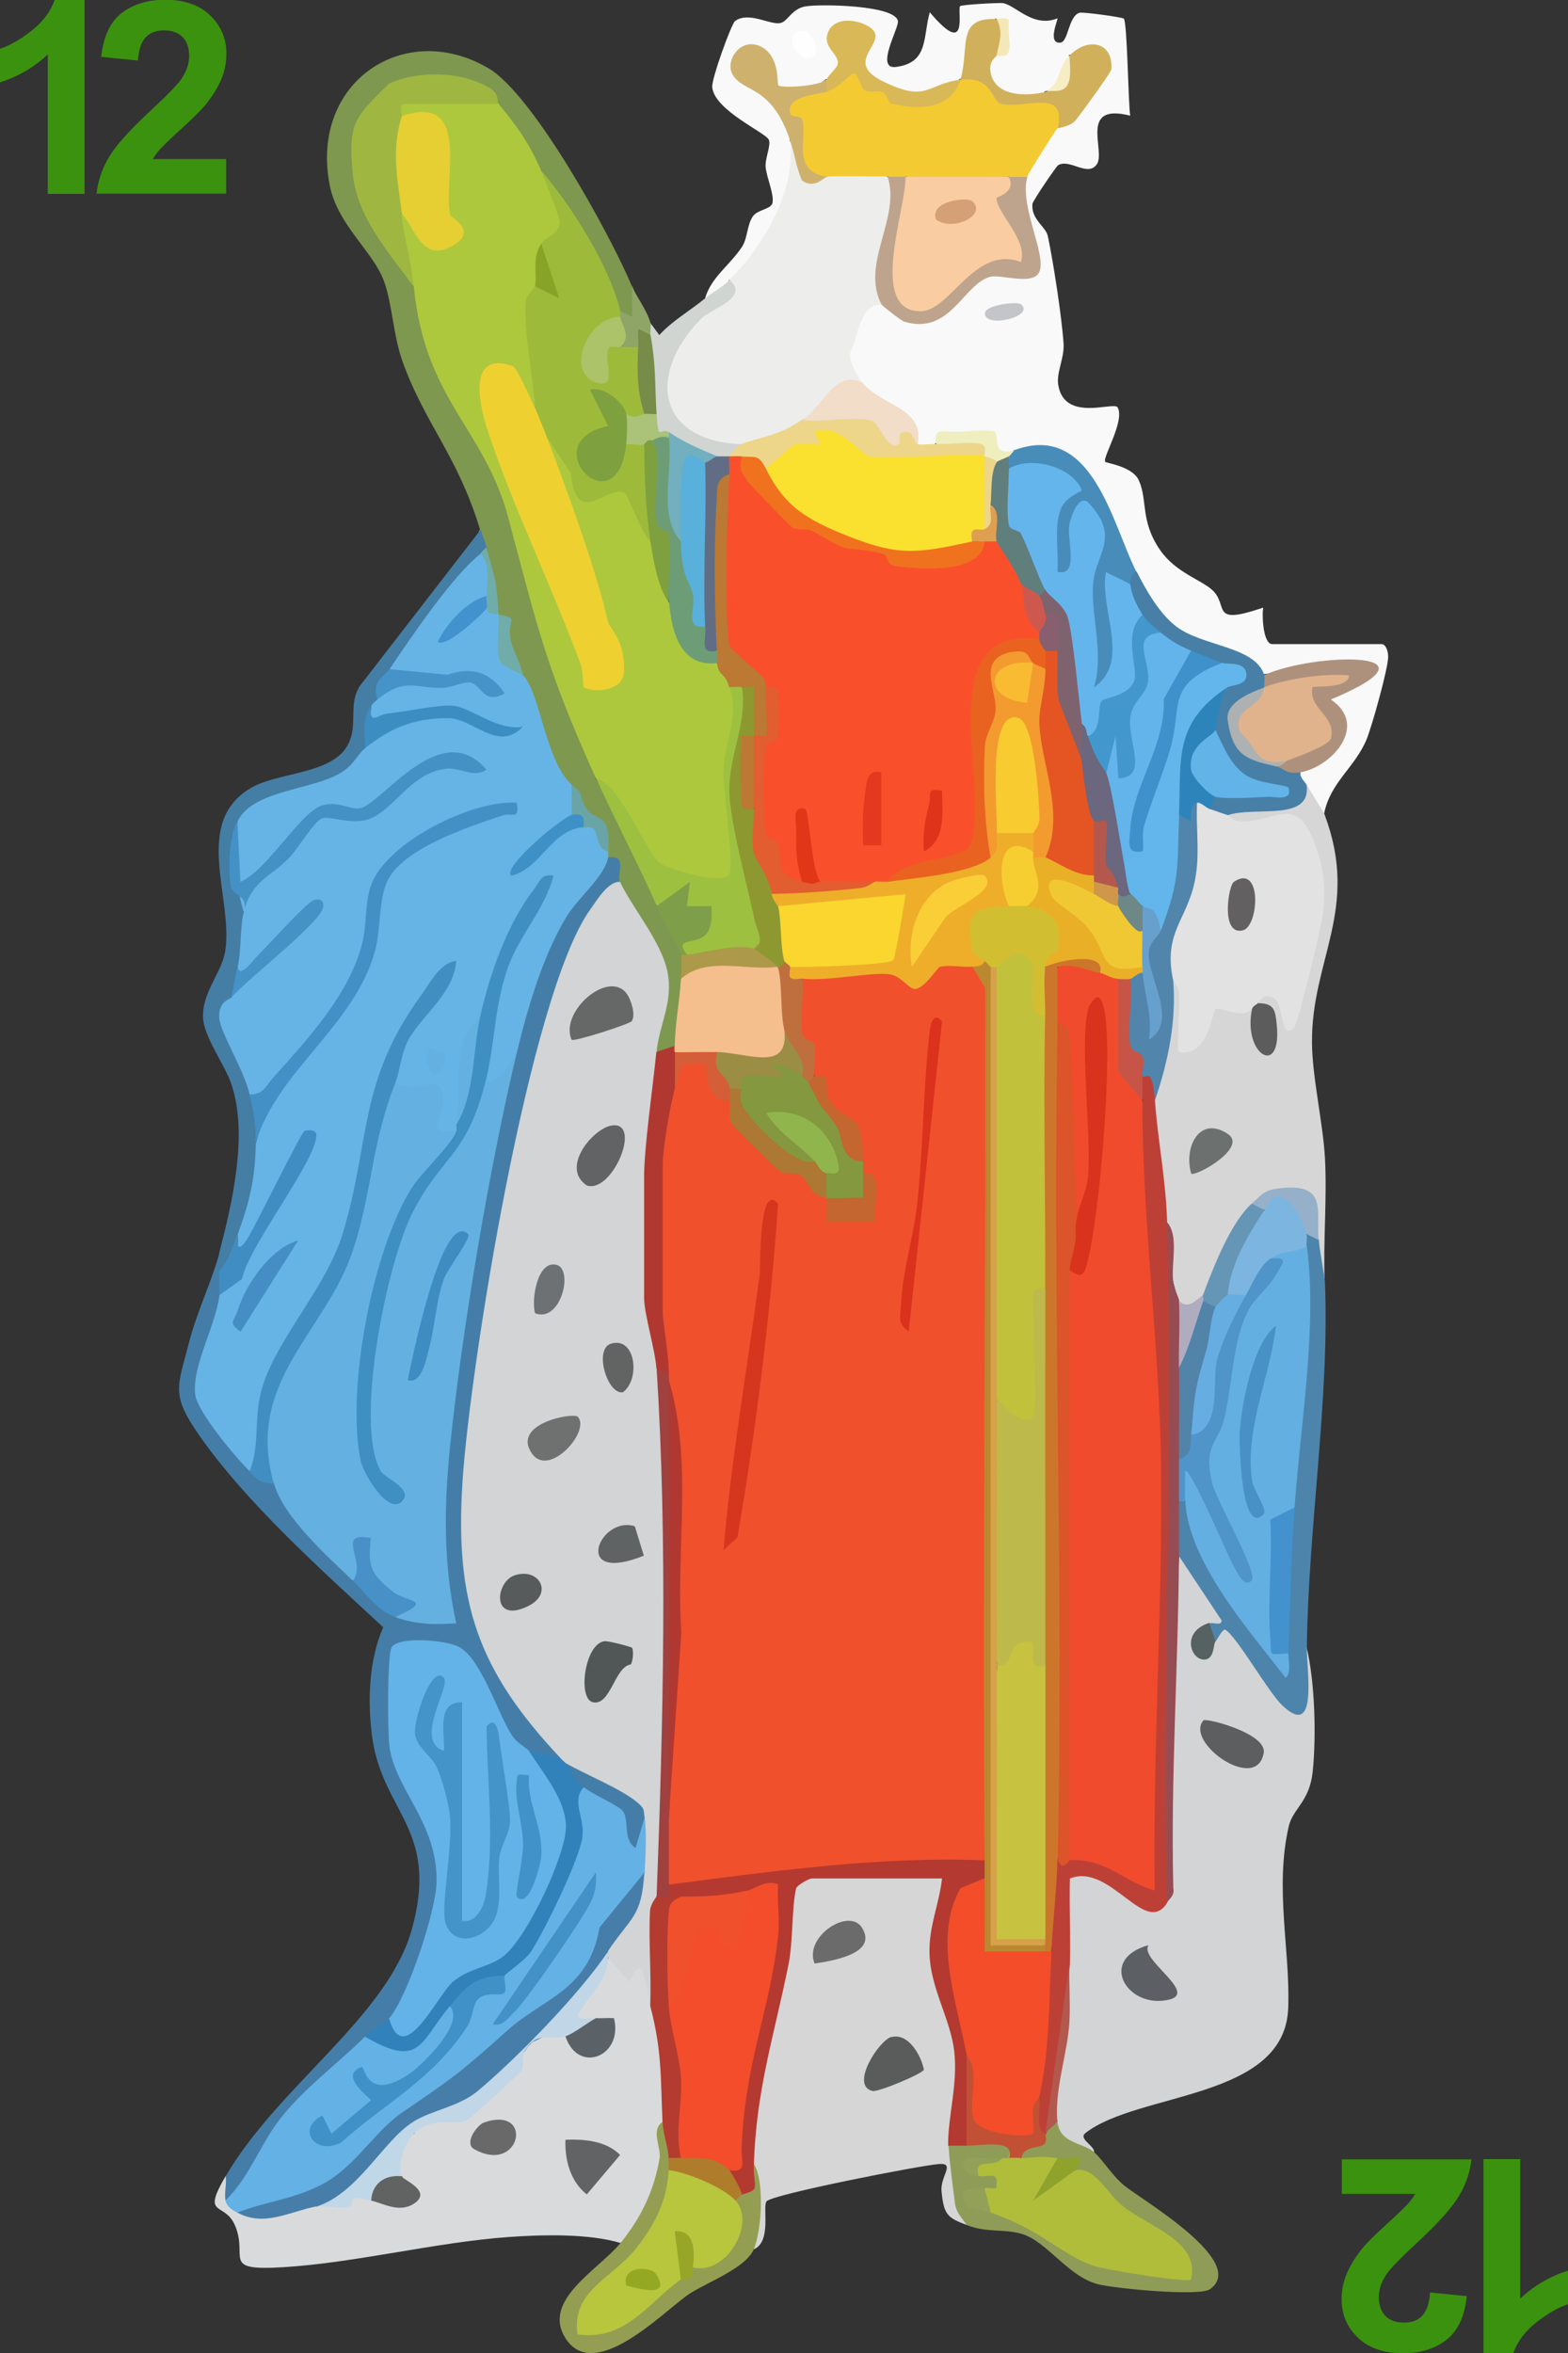 <?xml version="1.0" encoding="UTF-8"?>
<svg id="Layer_2" data-name="Layer 2" xmlns="http://www.w3.org/2000/svg" viewBox="0 0 64 96">
  <rect x="0" y="0" width="64" height="96" fill="#333333" stroke="none"/>
  <g id="Cards">
    <g id="Clubs">
      <g id="TwelveOfClubs">
        <g>
          <path d="M3.46,7.91h-1.51V2.22c-.55.52-1.2.9-1.95,1.14v-1.37c.39-.13.82-.37,1.28-.73.46-.36.78-.78.95-1.26h1.22v7.91Z" fill="#3b920f"/>
          <path d="M9.23,6.5v1.4H3.94c.06-.53.23-1.03.52-1.51s.85-1.1,1.7-1.89c.68-.63,1.1-1.06,1.25-1.29.21-.31.31-.62.31-.92,0-.34-.09-.6-.27-.78-.18-.18-.43-.27-.75-.27s-.57.09-.75.28-.29.5-.32.95l-1.5-.15c.09-.83.37-1.43.84-1.79.47-.36,1.06-.54,1.77-.54.78,0,1.39.21,1.83.63.44.42.67.94.67,1.56,0,.35-.06.69-.19,1.01-.13.32-.33.66-.6,1.01-.18.23-.51.57-.99,1-.48.44-.78.73-.91.87-.13.14-.23.28-.31.42h3Z" fill="#3b920f"/>
        </g>
        <g>
          <path d="M60.54,88.09h1.51v5.69c.55-.52,1.2-.9,1.95-1.14v1.37c-.39.13-.82.37-1.28.73-.46.36-.78.78-.95,1.26h-1.22v-7.91Z" fill="#3b920f"/>
          <path d="M54.77,89.5v-1.4h5.29c-.06.53-.23,1.03-.52,1.51s-.85,1.1-1.7,1.89c-.68.63-1.1,1.06-1.25,1.29-.21.31-.31.62-.31.92,0,.34.09.6.27.78.18.18.43.27.75.27s.57-.09.75-.28.29-.5.32-.95l1.5.15c-.09.83-.37,1.43-.84,1.79-.47.36-1.06.54-1.77.54-.78,0-1.39-.21-1.83-.63-.44-.42-.67-.94-.67-1.56,0-.35.06-.69.19-1.01.13-.32.33-.66.6-1.01.18-.23.51-.57.99-1,.48-.44.78-.73.91-.87.13-.14.23-.28.31-.42h-3Z" fill="#3b920f"/>
        </g>
        <g>
          <path d="M28.78,12.17c.24-.85,1-1.34,1.5-2.09.25-.38.2-.93.47-1.28.18-.24.73-.27.78-.52.07-.37-.23-1-.28-1.46-.03-.36.23-.9.13-1.12-.14-.3-2.21-1.19-2.31-2.14-.03-.36.79-2.6.93-2.7.56-.41,1.43.17,1.85.08.31-.06.45-.58,1.03-.68s3.66-.06,3.77.6c.05.28-.96,2-.07,1.87,1.33-.18,1.08-1.2,1.37-2.23,1.64,1.94,1.1-.12,1.24-.25.06-.06,1.64-.15,1.77-.12.53.12,1.22,1.01,2.2.62.04.03-.43,1.04.12.99.33-.03.32-1.07.78-1.22.13-.04,1.75.18,1.81.24.14.14.18,3.43.26,3.96-2.12-.54-.99,1.44-1.36,1.98s-1.1-.24-1.58.04c-.08.05-1.04,1.46-1.05,1.58-.06.64.55.92.63,1.32.21.98.57,3.29.64,4.37.04.6-.29,1.16-.22,1.67.23,1.55,2.21.71,2.42.93.33.53-.62,2.06-.5,2.23.05.06,1.1.18,1.37.75.37.81.05,1.66.87,2.85.66.95,1.72,1.22,2.17,1.67.63.64-.13,1.42,2.04.68-.06.35,0,1.49.37,1.49h4.46c.18,0,.27.3.27.51,0,.49-.66,2.82-.87,3.35-.48,1.18-1.5,1.77-1.75,3.08-.66.18-.91-.23-.74-1.24-.53.18-.73-.19-.25-.5l.07-.35c1.47-.47,2.06-1.47.83-2.64,2.38-1.25,1.58-1.57-2.39-.98-.26.08-.54-.12-.85-.58-1.89-.5-4.31-1.39-4.36-3.63l-.64-.2c-.54-2-1.43-5.05-4.07-4.51l-.24-.24c-.51.4-.95.23-1.32-.5-.93-.13-1.57-.04-1.91.25-.14.35-.65.4-.74,0-.49-.73-1.24-1.34-2.27-1.83l.04-.65c-.98-.34-.98-.38-.96-1.46.01-.68.98-2.89,1.7-1.76l.28-.19c1.06,1.13,2.37.75,3.93-1.13,2.2-.13,2.26-.25,1.32-2.35-.17-.55-.17-1.32.42-1.53-.63-.51.5-2.24,1.24-1.98l.14-.55c1.92-1.81,2.04-2.62.36-2.43-.06.85-.39,1.35-.99,1.49-.18.41-1.44.38-1.82.16-.76-.44-1.52-1.92-.17-1.65.61-.54.28-1.28,0-1.49-.69.49-.99,1.21-.91,2.17l-.58.31c-1.12,1.51-4.25.53-4.32-.99.97-1.11-.71-1.06-.64-.68.67.78.49,1.58-.49,1.67-.43.35-1.02.62-1.77.83.38.69.47,1.24.29,1.65.78,2.21-.35,4.13-1.87,5.79l-.61-.09c.17.5-.54,1.01-.99.74Z" fill="#f8f9f8"/>
          <path d="M48.12,63.5c.35-.38,2.17,2.46,2.13,2.63-.08.33-.76.53-.89.09-.34.85-.26,1.09.25.74-.02-.46.16-1.06.62-.82.81,1.14,1.68,2.21,2.62,3.22-.06-.95.1-1.67.48-2.16.34,1.42.4,3.62.25,5.08-.13,1.24-.81,1.5-.98,2.24-.58,2.53.07,5.09-.02,7.41-.14,3.75-6.13,3.41-8.28,5.1-.28.22.31.48.36.74,0,.38-1.66-.19-1.73-.5-.05-.22.11-.54.24-.74l-.21-.18c.31-2.07.55-4.16.7-6.26-.44-.72-.5-2.81-.26-3.63.28-.94,2.91.69,3.41,1.01l.82.14c0-4.69.17-9.4.5-14.13Z" fill="#d3d4d5"/>
          <path d="M24.82,79.86c.21-.06,1.39.05,1.46.09l.28,1.89c.2.03.35.07.38.15.38,1.21.79,3.6.12,4.56.03,1.74.06,4.22-1.74,4.96-1.3-.39-3.21-.34-4.58-.24-2.94.21-6.23,1.05-9.18,1.23-2.6.16-1.39-.4-1.98-1.73-.43-.96-1.37-.28-.37-1.99.41-.03.41.3,0,.99.53-.26.7-.06.5.5,1,.06,1.96-.22,2.91-.52l.32.27,1.19-.28c.45-.62.87-.81,1.04.04l.45-.38c.82.42,1.08.22.79-.61-1.09-.14-.21-1.66.5-1.74l.14-.36c1.87-.42,3.44-1.3,4.36-3.05.45-.49,1.33-1.39,1.7-.56.84.41,2.03.61,1.24-.74-.68.36-1.06.35-1.13-.05l1.63-2.43Z" fill="#d9dadb"/>
          <path d="M30.77,88.29l-.24-.36c.41-3.13.92-6.24,1.53-9.32-.2-1.69.16-2.35,1.06-1.97.26-.35,4.98-.53,5.17-.33.08.09.13.2.16.33l.31.22c-.58,2.33-.43,4.75.45,7.27.07.94.07,2.86-.51,3.42.63.12.68,1.68.42,2.17.34.46.45.81.32,1.05-.78-.29-.92-.43-1.01-1.37-.06-.61.58-1.16-.1-1.11-.8.06-6.81,1.24-7.04,1.52-.18.21.22,1.64-.52,1.96-.23-.55-.31-1.99.14-2.53l-.14-.94Z" fill="#d6d6d7"/>
          <path d="M54.07,33.25c1.44,3.85-.55,5.9-.52,9.3.01,1.39.45,3.26.53,4.7.09,1.69-.08,3.41-.01,5.09-.51.03-.59-1.41-.25-1.74-.55-1.69-.9-2.45-2.73-1.49-.06.54-.33,1.14-.8,1.8-.23,1.07-.63,1.71-1.18,1.92-.34.8-.8,1.37-.99.25-.32-.86-.48-1.93-.5-3.22-.13-.07-.25-.15-.34-.26-.22-.27-.5-4.19-.15-4.7-.09-1.24,0-2.15.51-3.29-.14-.75-.06-1.3.23-1.67.76-.06.99.72.72,2.34.63-1.33,1.04-2.18,2.51-1.1l.31.15c.36,1.86.32.35-.06-.4-.65-.88.7-.99,1.36-.27.62-2.04,2.18-8.21-1.78-6.67-.6.05-1.03-.06-.82-.75l.08-.37c1.42.18,2.46-.11,3.14-.87.14.26.72,1.17.74,1.24Z" fill="#d6d6d7"/>
          <path d="M24.82,34.98c.33-1.17,1.52.76.5.99l-1.73,3.19c-1.95,5.68-3.08,11.72-3.84,17.69-.66,5.17-1.04,10.03,3.03,14.03l.06.8c-.07.58-.49.5-1.24-.25-.42.41-.68.16-.99-.21l-1.37-2.67c-.03-1.02-2.46-1.44-2.8-1.06-.18.2-.19,4.24.29,4.76,1.42,2.36,1.85,3.7,1.24,6.42-.24,1.07-.94,3.67-2.07,3.68.31.79-.3.92-.99.74l-.06.75c-2.13,1.57-3.55,3.58-4.87,5.83-.21.24-.48.24-.77.11-.07-.26.05-.69,0-.99,2.18-3.73,6.63-6.52,7.61-10.11,1.12-4.1-1.24-4.72-1.64-7.89-.18-1.46-.12-3.06.46-4.4-2.5-2.32-5.59-5.07-7.53-7.86-1.16-1.67-.85-1.96-.38-3.81.29-1.14.94-2.52,1.23-3.61.27,0,.27.24,0,.74.59.05.59.38,0,.99l.43.4c-1.31,2.38-1.09,4.36.66,5.92l.14.88c.47-.35.76.09.99.5l.55.08c.71.71,2.29,2.97,2.67,3.88.5-.34,1.76.95,1.74,1.49.59-.2,1.2-.27,1.81-.22-.62-5.24.25-10.72,1.22-15.91.24-2.5.88-4.81,1.92-6.93l-.34-.67c.71-2.66,1.67-5.86,4.06-7.26Z" fill="#447ea8"/>
          <path d="M25.81,11.68c.41.94.35,2.37-.5.99l-.58-.23c-.75-1.89-1.7-3.69-2.65-5.48-.79-.16-1.97-1.95-1.74-2.73-.77-.39-1.54-.71-2.51-.72-5.02-.07-2.41,5.73-.96,8.16.51.38.79.99.83,1.86,2.52,5.69,4.78,11.51,6.81,17.46l-.2.77c.6.85,2.75,4.03,2.63,4.74-.03.16-.09.31-.15.47.98-.02,1.26,1.26.99,1.98.69.04.69.37,0,.99.75.48.47,2.29-.25,2.73-.11.7-.28.84-.74.25l-.45-.36c1.02-2.49.08-4.03-1.35-6.1l.31-.48c-.14-.3.35-1.15-.5-.99-.21-.06-.21-.14,0-.25l-.35-1.03c-.63-.34-1.01-.9-1.13-1.7l-.55.14c-.59-.42-1.73-3.85-1.44-4.61-.71-.58-.88-1.3-.73-2.16-.1.29-.19.19-.26-.32-.28-.85-.45-1.76-.5-2.73-.46.12-.54-.13-.25-.74-.93-3.04-2.27-4.33-3.17-6.87-.38-1.09-.4-2.26-.74-3.23-.45-1.25-1.92-2.31-2.23-3.97-.79-4.18,3.06-6.74,6.48-4.74,1.84,1.07,4.98,6.8,5.86,8.89Z" fill="#7e984f"/>
          <path d="M19.86,22.34c.06.22-.02.31-.25.25-.17.88-.72,1.73-1.64,2.57-.53,1.12-1.22,1.83-2.08,2.14.16.27,0,.69-.5,1.24.31.35.17.47-.25.25l-.08.3c.63.37.22.94-.17,1.43.28.55,0,1.04-.81,1.47-1.48.54-2.95,1.04-4.39,1.51-.15.81-.13,1.65-.08,2.47.56,0,.67.43.33,1.25.77.31.41,1.86-.25,2.23.32.25.24.67-.25,1.24.08,1.12.45,2.27,1.11,3.46l-.37.51c.59.21.67.87.25,1.98l.48.48c.18.62-.63,2.89-1.22,3.24.25,1.1,0,1.59-.74,1.49v-.74c.54-2.07,1.17-4.8.51-6.83-.27-.84-1.13-1.94-1.17-2.75-.06-1.02.76-1.85.9-2.71.35-2.14-1.35-5.24,1.03-6.66,1.1-.66,3.3-.56,3.96-1.74.47-.83,0-1.67.52-2.45l4.92-6.36c.07.24.16.43.25.74Z" fill="#447ea5"/>
          <path d="M53.83,50.6c.05.58.24,1.43.25,1.74.19,4.72-.68,9.97-.74,14.88-.01.93.47,3.76-1,2.36-.6-.57-1.89-2.88-2.35-3.1-.15.08-.26.33-.37.49-.66.23-.74-.36-.25-.74.15-.05.5.12.49-.12l-1.73-2.61c-.33-.74-.32-1.49,0-2.23.07-.22.15-.21.25,0l.46.32c.46,1.78,1.5,3.31,2.59,4.77.21,1.13.6,1.5,1.16,1.11-.59-1.85-.56-4.18.25-5.95l-.44-.71c.42-3.07.59-6.16.52-9.24l.42-.7c-.47-.15-.47-.37,0-.5.18-.46.34-.37.5.25Z" fill="#4d84ac"/>
          <path d="M43.16,86.56c.09.9,1.04.85,1.49,1.24.38.34.75.97,1.24,1.37.71.58,5.08,3.12,3.49,4.23-.43.3-3.86-.03-4.54-.2-1.24-.3-2.1-1.76-3.14-2.06-.76-.22-1.38-.03-2.24-.36-.19-.27-.44-.53-.48-.87-.07-.55-.25-1.9-.26-2.35.02-.71.58-.68.74,0-.06-.98,3.08-.06,1.74.5-.08.21-.17.21-.25,0-.85.03-1.18.28-.99.74,1.76-1.2,1.39,1.89.25.5-.19.41,0,.66.25.99.45-.38,1.01-.32,1.68.18,1.87,1.38,3.71,1.94,6.04,2.06.09,0-.3-.7-.5-.74-1.58-.81-2.83-1.89-3.75-3.23-.49-.63-.11-.25-.14-.21-.16.24-.65.13-.6-.29-.46.54-1.16.75-1.49,0-.49-.3-.16-.63.99-.99.11-.44.27-.61.5-.5Z" fill="#8f9c58"/>
          <path d="M27.3,88.04c.47.07.45.27,0,.5l.45.48c-.28,2.16-1.81,3.53-3.35,4.89-1.01,2.18,2.3-.49,2.87-1.13l.52.23c.02-.31.18-.47.5-.5l.27-.46c.85-.27,1.34-1.02,1.46-2.27-.36-.32-.2-.48.25-.25.01-.5.18-.92.5-1.24.45.71.31,2.73,0,3.47-.34.81-2.02,1.39-2.71,1.88-1.06.75-3.83,3.61-4.99,1.74-.95-1.54,1.34-2.76,2.25-3.86.83-1.01,1.37-2.12,1.6-3.45.08-.46-.39-1.17.14-1.51.47.18.59,1.15.25,1.49Z" fill="#939e52"/>
          <path d="M29.78,11.43c.88-.24.92.56.36,1.15-2.37,1.14-3.82,4.61-.22,5.02l.35.52c.19.23.03.4-.5.5-.14.47-.36.47-.5,0-1.15.08-1.81-.25-1.98-.99-.88.4-1.37-.23-.5-.74-.56-.67-.58-2.44-.25-3.22-.34-.29-.47-.41,0-.5l.37.5c.54-.59,1.25-.99,1.86-1.49.32-.26.66-.42.99-.74Z" fill="#d0d5d2"/>
          <path d="M26.55,13.17c.04.14-.03.34,0,.5-.09.25-.25.42-.5.5-.02.72-.58.67-.74,0-.29-.43-.58-.92,0-1.24-.22-.05-.21-.13,0-.25l.49.25v-1.24c.17.4.61.97.75,1.49Z" fill="#8ea567"/>
          <path d="M33.74,7.22c.64-.75,1.83-.72,2.48,0l.31.06c-.22,1.64-.32,3.27-.31,4.89l-.25.25c-.9.02-.93,1.29-1.23,1.89-.18.31.26,1.08.49,1.33-.77.62-1.6,1.11-2.48,1.49.12.8-1.85,1.63-2.48.99-3.41-.11-3.91-2.82-1.65-5.12.41-.41,2.01-.86,1.15-1.58,1.41-1.39,2.73-3.67,2.48-5.7l.29.08c0,1.12.39,1.59,1.2,1.4Z" fill="#ededec"/>
          <path d="M33.74,3.74c.72-1.35,1.31-1.46,1.76-.34,1.36.64,2.41,1.06,3.7-.16.32-.82.91-.58,1.78.72,2.5-.17,3.23.25,2.19,1.26-.16.2-1.21,1.87-1.24,1.98-.12.72-.56.66-.74,0-1.39.68-2.83.67-4.21,0-.23.48-.52.48-.74,0-.82,0-1.66-.03-2.48,0-.87.15-1.3-.52-1.31-2.02-1.37-1.36.23-1.73,1.31-1.45Z" fill="#f4ca33"/>
          <path d="M51.59,27.55c.72.11.61.2,0,.5-1.95,1.13-1.4,2.48.5,3.22.54-.15.87-.06.99.25-.02.23.17.35.25.5.21,1.53-2.13.86-3.22,1.24-.43.57-.73.47-.74-.25-.6-.35-.42-.63.25-.5.05-.42.38-.57.99-.46-.64-.51-1.61-1.52-.99-2.27-.56-.32-.39-.9.5-1.74.02-.34-.06-.67-.25-.99-.82.26-1.23.1-1.24-.5-.47.65-1.48.02-1.24-.74-.79.3-1,.03-.74-.74-.76.27-1.25-.92-.5-1.24-.73-.41-.45-.86.25-.5.39.77.92,1.7,1.61,2.23,1.07.82,3.22.8,3.59,1.98Z" fill="#477fa7"/>
          <path d="M36.97,7.22l.48.34c-1.19,4.96-.38,5.91,2.41,2.87.39-.24.83-.35,1.29-.37-1.13-1.37-1.12-2.31.04-2.84h.74c-.34,1.24.87,3.29.46,3.93-.31.48-1.55.04-1.96.14-1.11.28-1.63,2.41-3.53,1.83-.11-.03-.89-.64-.92-.7-.87-1.66.8-3.53.25-5.21.25,0,.5,0,.74,0Z" fill="#bea48c"/>
          <path d="M46.39,23.33c-.23.03-.27.31-.25.5-.11.22-.28.36-.52.37.41.87.31,5.03-1.16,4.02-.26-.18-.53-5.57.13-6.17-.32-1.94-.58-.24-.4.78-1.61,2.83-2.14-1.97-.84-3.06-.74-.25-1.47-.46-2.18-.66-.38-.11-.3-.27,0-.5-.13-.07-.05-.15.25-.25,3.18-1.17,3.99,3.07,4.96,4.96Z" fill="#488dba"/>
          <path d="M40.68.77c.49.17.47,1.27,0,1.49-.01.06-.3.21-.26.6.11,1.1,1.47,1.08,2.25.89.61-.17.94-.67.99-1.49.78-.78,1.79-.52,1.7.57-.01.13-1.26,1.83-1.44,2.06-.24.29-.72.32-.75.35.38-1.67-1.27-.79-2.3-1-.41-.08-.34-1.17-1.67-.98.39-1.33-.2-2.57,1.49-2.48Z" fill="#d1b05b"/>
          <path d="M32.75,17.13c1.09-.63,2.94-1,3.68.28.57-.57.94.07,1.03.71.15.05.52-.02.74,0,.53-.56,3.05-.41,1.98.5.25-.45.55-.24.5.25.28.42.29,1.58-.25,1.74.21.41.26,1.27-.25.99-.79-.2-.75-2.71,0-2.98l-.27.45c-1.87.2-4.64.41-5.98-.96-.33.51-.77.56-1.33.5-.46.59-.91.75-1.35.5-.48.08-.93.07-.99-.5-.06.49-.3.47-.5,0,.02-.07.44-.48.5-.5.83-.28,1.64-.38,2.48-.99Z" fill="#edd689"/>
          <path d="M51.59,27.55c1.97-.92,7.65-1.07,2.73.99,1.56,1.05.05,2.74-1.24,2.97-.58.1-.71-.18-.99-.25l.5-.25c-.09-.47.32-.82,1.22-1.06.09-.09-.77-1.71-.86-1.76-.58.25-1.03.2-1.35-.15,0-.14.03-.4,0-.5Z" fill="#ae917c"/>
          <path d="M33.74,3.25c.07-.21.43-.45.46-.66.04-.37-.56-.63-.44-1.15.23-.96,1.68-.57,1.93-.14.32.56-1.21,1.26.35,2.02,1.8.88,1.75.13,3.15-.07-.34,1.19-1.64,1.26-2.8.98-.16-.04-.13-.34-.37-.47-.16-.08-.51.05-.73-.08-.17-.1-.24-.66-.43-.68-.15-.02-.62.61-1.12.74-.71-.08-.59-.17,0-.5Z" fill="#d9b858"/>
          <path d="M32.25,5.73c-.79-2.34-1.95-1.91-2.37-2.73-.27-.53.33-1.47,1.13-1.12.85.38.69,1.53.76,1.6.12.13,1.65.04,1.97-.23-.04.12.03.34,0,.5-.37.1-1.66.16-1.49.87.05.21.45.05.5.28.21.83-.46,2.05.99,2.32-.1,0-.5.52-1.01.14-.23-.53-.29-1.07-.48-1.63Z" fill="#ceb16d"/>
          <path d="M35.23,15.65c.83.94,2.49.99,2.23,2.48-.14-.05-.2-.47-.37-.5-.56-.09-.3.4-.39.47-.47.39-.79-.88-1.15-.95-.82-.16-1.93.09-2.79-.01.9-.65,1.38-2.13,2.48-1.49Z" fill="#f1ddc8"/>
          <path d="M38.21,18.12c-.14-.75.38-.47.86-.5.4-.02,1.18-.09,1.49-.02s-.2,1.08.88.76c-.07.02-.16.18-.25.25-.09.42-.2.64-.5.25-.09-.17-.45-.2-.5-.25-.04-.04.13-.43-.16-.5-.45-.11-1.27.04-1.82,0Z" fill="#efeebf"/>
          <path d="M41.68,12.42c.57.5-1.48.99-1.48.37,0-.35,1.32-.51,1.48-.37Z" fill="#c3c5c8"/>
          <path d="M33.25,2.26c-.52.52-1.37-.82-.61-.99.52-.12.8.81.61.99Z" fill="#fefefe"/>
          <path d="M42.67,3.74c.65-.32.46-.95.99-1.49-.01.38.1.94-.11,1.25s-.62.17-.88.23Z" fill="#f6edc5"/>
          <path d="M40.68.77c.18,0,.53-.11.5.15-.08.68.32,1.53-.5,1.34.09-.53.29-.92,0-1.49Z" fill="#f5e8b8"/>
          <path d="M46.64,43.91c.54-1.11.71.19.5.99.13,1.74.43,3.07.5,4.96.38,9.25.38,18.51,0,27.77-.89,1.43-2.32-1.65-3.97-.99-.03,1.15.03,2.32,0,3.47-.16,2.32-.36,4.74-.99,6.94-.46.47-.58.12-.37-1.04l.12-.45c-.36-.76-.4-1.65-.14-2.68-.14-1.33.07-2.42.64-3.27-.11-1.16-.23-2.72.25-3.72.14-.26.3-.26.5,0l.33-.5c.96.14,1.87.48,2.71,1.04.17-10.14.32-20.26-.55-30.32.06-.45.23-.85.49-1.22-.34-.48-.34-.81,0-.99Z" fill="#bd4037"/>
          <path d="M48.12,53.08c.45.65.45,1.56,0,2.73.6,1.03.33,2.57,0,3.72.19.57.18,1.16,0,1.74,0,.74,0,1.49,0,2.23-.03,4.52-.34,9.02-.23,13.54.06.3-.16.42-.26.59-.23-9.24.3-18.54,0-27.77.49.55.18,1.6.25,2.37.03.36.24.71.25.85Z" fill="#964c52"/>
          <path d="M49.12,70.19c.1-.11,2.6.53,2.46,1.33-.29,1.66-3.24-.44-2.46-1.33Z" fill="#5d5e60"/>
          <path d="M46.88,79.36c-.4.58,2.02,1.93.85,2.22-1.71.42-2.96-1.64-.85-2.22Z" fill="#5c6065"/>
          <path d="M43.16,86.56c-.14.17-.38.32-.5.5l.99-6.94c-.02.78.04,1.57,0,2.35-.07,1.3-.62,2.78-.49,4.09Z" fill="#b2584d"/>
          <path d="M49.36,66.22l.25.74c-.08.11-.05.67-.38.74-.59.13-1.09-1.1.13-1.49Z" fill="#566161"/>
          <path d="M25.31,35.98c.46,1.01,1.67,2.41,1.93,3.65s-.34,2.18-.44,3.29c.21.05.36.15.36.35,0,.54-.33,4.49-.52,4.62-.09.06-.21.1-.33.12.13.02.24.05.33.12.19.14.14,4.49,0,4.68-.06.09-.19.13-.33.16.57.41.79,2.21.5,2.85.65,7.09.55,14.47,0,21.57.2,1.19.31,3.33-.25,4.46-.21-.82-.31-2.35-.87-.99l-.87-.99v-.25l-.19-.3c.66-.92,1.22-1.89,1.68-2.92-.45-.29-.45-1.04,0-2.23-1.06-.64-2.13-1.38-3.22-2.23-.21.11-.29.01-.25-.25-3.31-3.54-4.29-6.27-3.96-11.28.31-4.69,2.73-19.85,5.21-23.3.25-.35.74-1.18,1.23-1.13Z" fill="#d2d4d5"/>
          <path d="M23.83,72.92c.52-.27,1.96.6,2.1,1.29l.38-.05c.09.55.04,1.62,0,2.23-1.88,4.48-5.73,7.73-9.87,10.14-1.89,2.09-3.68,3.92-6.74,3.75-.22-.12-.42-.22-.5-.5.97-.93,1.44-2.33,2.24-3.34.97-1.24,2.35-2.25,3.46-3.35l.63-.2c.93.82,1.79.45,2.56-1.11l.28.06c.75-.34,1.5-.75,2.23-1.24l-.12-.34c1.8-1.67,3.42-4.75,2.72-7.24l.62-.1Z" fill="#64b1e5"/>
          <path d="M26.3,76.39c-.11,1.84-.54,1.8-1.49,3.22-.69,1.55-1.55,3.1-3.17,3.74-1.08,1.79-2.71,3.18-4.76,3.2-.92,1.59-2.04,3.28-3.97,3.47-1.09.21-2.14.85-3.22.25,1.21-.47,2.43-.56,3.6-1.23,1.27-.74,2.02-2.09,3.11-2.84,2.19-1.5,2.35-1.61,4.32-3.37,1.47-1.31,3.32-1.64,3.75-4.19l1.84-2.25Z" fill="#467ea9"/>
          <path d="M27.3,77.38c.15-.38.36-.39.5,0,.07,1.52-.09,3.01-.5,4.46.65.61.98,1.55.98,2.82.09.88.07,2.82-.49,3.38-.13.4-.34.38-.5,0,0-.37-.22-.94-.25-1.49-.08-1.81-.02-2.89-.5-4.71.05-1.28-.07-2.58-.01-3.86.02-.32.26-.57.26-.6.14-.47.36-.47.5,0Z" fill="#b43b2f"/>
          <path d="M24.82,79.86c0,.94-.82,1.58-1.24,2.36.06.24.52.11.74.12.2.73-.73,1.35-1.24.74-.54.17-1.13-.27-1.65.58-.15.24-.02.64-.16.83-.12.17-2.07,1.93-2.2,2.01-.41.24-1.43-.21-2.18.55-.35.06-.35-.1,0-.5.75-.46,1.84-.6,2.61-1.24,1.61-1.35,4.17-3.97,5.33-5.71v.25Z" fill="#c1d6e7"/>
          <path d="M16.88,87.05c-.34.34-.67,1.27-.5,1.74-.23.49-.74.83-1.24.99-1.26-.3-.49.13-.91.25-.4.11-.93-.07-1.32,0,1.73-.56,2.74-2.72,3.97-3.47v.5Z" fill="#c0d7e8"/>
          <path d="M23.08,87.3c.76-.03,1.66.04,2.23.62l-1.36,1.61c-.67-.53-.9-1.4-.87-2.23Z" fill="#626365"/>
          <path d="M24.32,82.34c.25.01.5-.02.74,0,.39,1.55-1.46,2.31-1.98.74.33-.11.89-.55,1.24-.74Z" fill="#5b6267"/>
          <path d="M19.77,86.59c2.05-.69,1.48,2.16-.42,1.09-.42-.24.12-.99.42-1.09Z" fill="#69696a"/>
          <path d="M16.39,88.79c.06.15,1.29.61.5,1.12-.59.38-1.22,0-1.74-.13.04-.7.56-1.06,1.24-.99Z" fill="#616262"/>
          <path d="M40.19,75.89c.18.24.18.5,0,.74-.09.43-.17.77-.66.74-.51,1.92-.4,3.92.32,5.98l-.41.47c.14.86.19,1.75.15,2.65.49.56.44.91-.15,1.07h-.74c-.02-1.17.4-2.46.25-3.84-.15-1.31-.96-2.56-1.01-3.96-.04-1.15.39-2.01.51-3.1h-5.33c-.08,0-.6.27-.63.42-.18.79-.11,2.11-.31,3.11-.59,2.92-1.31,5.06-1.41,8.13-.04,1,.33,1.01-.5,1.24-.41-.06-.97-.63-.5-.99.25-3.27.75-6.52,1.51-9.75.2-.96-.05-1.52-.76-1.66-.14.87-2.42,1.06-2.73.25-.17,0-.33,0-.5,0-.37,0-.35-.4,0-.5.17-.15.35-.29.54-.4,1.15-.67,10.59-1.46,11.77-.94.21.09.4.22.58.35Z" fill="#b43930"/>
          <path d="M36.39,83.11c.69-.18,1.21.76,1.32,1.33-.04.16-1.88.93-2.1.87-.93-.23.27-2.07.78-2.21Z" fill="#595c5b"/>
          <path d="M35.19,78.66c.63,1.03-1.14,1.33-1.94,1.45-.46-1.09,1.42-2.32,1.94-1.45Z" fill="#6b6b6b"/>
          <path d="M49.36,33c.25.08.5.18.74.25.1.03.19.26.59.26,1.49,0,2.22-1.13,3,.98.35.96.43,1.76.31,2.78-.06.51-1.01,4.48-1.18,4.65-.6.6-.38-1.04-.88-1.23-.41-.14-.44.1-.61.24.29.35.15.48-.25.25-.39.43-1.27-.14-1.48,0-.1.07-.3,2.01-1.49,1.73-.1-.12.07-1.93.01-2.38-.05-.38-.25-.54-.26-.59-.53,0-.6-.72-.52-1.17l.97-2.6c.05-1.23.23-2.36.54-3.42.22-.41.56-.19.5.25Z" fill="#e2e2e3"/>
          <path d="M47.88,39.94c.15,1.71-.2,3.36-.74,4.96-.11-1.49-.41-.83-.5-.99-1.06-.4-.91-3-.5-3.97-.28-.27.22-.41.5-.25-.03-1.04.22-1.62.74-1.74-.17-.88-.09-1.49.14-2.38-.12-1.1.08-1.88.6-2.33.28-.56.53-.72.74-.5-.05.93.09,1.89-.03,2.82-.23,1.9-1.37,2.34-.96,4.37Z" fill="#5185ab"/>
          <path d="M51.59,49.37l.22.58c-.51,1.11-1.08,2.07-1.71,2.89.29.45,0,.75-.5.5-.34.61-.63.41-.5-.25-.1-.08-.1-.17,0-.25.41-1.1,1.14-2.98,1.98-3.72.4-.25.63-.26.5.25Z" fill="#6596b5"/>
          <path d="M53.83,50.6l-.5-.25-.55-.08c-.17-.76-.56-1.07-1.19-.91l-.5-.25c.43-.38.48-.57,1.23-.64,1.86-.17,1.4.9,1.5,2.12Z" fill="#95b0c8"/>
          <path d="M48.62,47.88c-.31-1.07.33-2.38,1.49-1.62.86.56-1.35,1.78-1.49,1.62Z" fill="#6c706f"/>
          <path d="M51.1,41.18c.03-.13.16-.18.25-.25.67,0,.7.3.76.86.23,2.19-1.39,1.27-1.01-.61Z" fill="#5c5c5c"/>
          <path d="M49.11,53.08c.18.77-.11,2.55-.99,2.73-.02-.9.05-1.83,0-2.73.38.34.65,0,.99-.25-.03.07.03.17,0,.25Z" fill="#b0acc0"/>
          <path d="M19.86,24.32c-.02.11-.04.21-.1.28-.11.12-.37.29-.52.4-.03.02.47-.5.62-.18.25-.26.42-.09.5.25l.26.26c-.18.94.09,1.55.73,2.22.72.78.91,3.49,1.98,4.46.38.66.38,1.07,0,1.24.05.22.21.39.5.5.32-.9.84.39.99.99,0,.08.02.17,0,.25-.16.79-1.22,1.63-1.69,2.4-.97,1.59-1.59,3.72-2.03,5.53-.24.89-1.13,2.53-1.24.99-.23-.74-.19-1.61.11-2.61l-.35.13c-.48,1.44-.81,2.93-.99,4.46.22.05.21.13,0,.25-1.28,1.11-1.3-.31-1.01-1.39-1.07.28-1.56.08-1.47-.59l-.31-.23c-.59,2.84-1.37,5.61-2.33,8.32-2.14,2.81-2.53,4.34-2.83,7.58-.02.16-.25.22-.48.2-.57-.54-2.14-2.43-2.23-3.12-.15-1.15.81-2.75.99-4.07.57-.81.82-1.63.74-2.48.49-1.32.72-2.3.74-3.72.31-.89.23-1.55-.25-1.98-.24-1.05-1.2-2.51-1.24-3.13-.05-.7.48-.78.5-.84.3-.44.32-.74.25-1.24.15-.62.1-1.71.25-2.23-.36-1.22-.44-2.46-.25-3.72.62-1.25,2.95-1.26,4.14-1.93.61-.34.74-.79,1.06-1.04.13-.55.21-1.13.25-1.74.04-.06.18-.19.25-.25.43-.54.59-.95.5-1.24.85-1.26,2.59-3.84,3.72-4.71.43.06.68,1.49.25,1.74Z" fill="#66b4e6"/>
          <path d="M21.1,42.92c-1.11,4.63-2.23,11.26-2.72,16-.26,2.47-.29,4.87.24,7.31-.93.06-1.61.05-2.48-.25.09-.59-1.1-1.61-1.74-1.49-1.05-1.01-2.83-2.59-3.22-3.97-1.12-1.06-.32-3.73.37-5.08,2.53-3.29,3.25-6.86,4.05-10.87.05-.27.24-.4.53-.42.81.63,2.01-.63,1.97.83-.02.62-.8,1.33.51,1.15.45-.37.76-1.06.91-2.09l.33-.14.12.24c.64-.24.8-.7,1.12-1.23Z" fill="#64b0e1"/>
          <path d="M21.59,71.43c3.98,2.03.54,8.76-2.83,9.56l-1.88,2.26c-.77.32-1.71-.19-.99-.91.76-.9,1.92-4.41,1.93-5.58.03-2.39-1.65-3.7-1.92-5.47-.08-.55-.1-3.82.09-4.09.31-.45,2.24-.29,2.76,0,.9.51,1.53,2.62,2.13,3.58.21.34.64.55.7.65Z" fill="#64b3e8"/>
          <path d="M10.19,60.03c.46-1.2.12-2.21.55-3.54.63-1.95,2.59-4,3.25-6.17,1.14-3.75.61-6.15,3.19-9.7.34-.47.8-1.38,1.44-1.41-.07,1.26-1.38,2.22-1.92,3.16-.34.59-.36,1.29-.56,1.8-1,2.55-.95,4.48-1.73,6.83-1.11,3.37-4.43,5.35-3.23,9.54-.65-.07-.62-.14-.99-.5Z" fill="#418fc2"/>
          <path d="M22.83,71.68c.08.09.16.16.25.25.48.3.73.63.74.99-.51.57.06,1.25-.05,2.04-.12.9-1.53,3.78-2.08,4.64-.26.4-1.04.9-1.1,1.01-.16.31-.56.53-1.2.64-.35.6-.69.8-1.03.6-1.24,1.48-1.19,2.56-3.47,1.24.29-.29.83-.56.99-.74.59,2.1,1.97-.95,2.6-1.49s1.39-.58,1.99-.99c.99-.67,2.62-4.16,2.63-5.33,0-1.11-.91-2.16-1.51-3.1l1.24.25Z" fill="#3181bb"/>
          <path d="M9.69,50.36c-.08.78.2.54.46.09.36-.61,2.09-4.14,2.27-4.3.05-.04.48-.09.49.13.08.98-2.78,4.57-3.03,5.9l-.94.67c.04-.3,0-.67,0-.99.37-.34.56-1,.74-1.49Z" fill="#408dc3"/>
          <path d="M14.4,64.49c.6-.76-.77-2.03.74-1.74-.15,1.24.04,1.49.91,2.2.52.42,1.75.3.08,1.02-.71-.24-1.2-.98-1.74-1.49Z" fill="#4791c8"/>
          <path d="M20.35,4.24c.76.92,1.26,1.61,1.74,2.73l1.23,2.26c-.18.63-.63,1.13-1.23.71.18.89.09,1.47-.25,1.74.17.36.21.81.11,1.36l.35,3.16-.46.43-.32.1c-.57-1.55-2.04-2.16-1.33,0,1.14,3.45,2.65,7.47,4.09,10.8.13.31.94.17.65-.8-.97-2.72-1.94-5.46-2.89-8.23l.3-.62.55-.06c.44,1.79,1.11,2.47,1.99,2.05.81-.39,1.36.36,1.67,2.23l.35.07c.1.8.23,1.6.4,2.41l.51.36c.03,1.02.74,1.69,1.47,2.12.66-.1,1.09.53.5.99l.27.1c-.31,2.71-.54,5.08.07,7.8-.28.58-1.77.52-2.08-.06-.43.16-.88.09-1.33-.22-.71-1.36-1.5-2.66-2.38-3.9-2.01-4.45-2.36-6.05-3.59-10.67-.96-3.61-3.4-4.77-3.85-9.41l-.79-1.8c-.25-.57-.16-.96.29-1.18l.59-.04c.46,1.37,2.04,1.5.87-.04.38-2.52.03-3.68-1.07-3.49l-.39-.4c-.55.04-.66-.33-.3-.75s3.86-.47,4.27.25Z" fill="#aec83d"/>
          <path d="M25.31,12.67c.02.07-.01.17,0,.25.02.54-1.48,1.48-.64.86.34-.26.52-.02.64.38h.74c.48.54.49,2.04.25,2.73.08.8-.63.86-.74,0-.41-.15-.55.08-.42.68-2.03.53-.57,2.73-.1.72l.52-.17c.23-.67.54-.66.74,0,.18,1.17.36,2.36.53,3.57l-.28.39c-.34-.24-.93-1.89-1.02-1.95-.69-.44-2.01,1.53-2.23-.82l-.96-1.44c-.75,0-1.05-.72-.5-1.24-.09-1.31-.47-3.08-.38-4.35.02-.25.36-.48.38-.61.3-.37.38-.95.25-1.74.18-.28.71-.35.76-.87.01-.13-.63-1.79-.76-2.1,1.24,1.44,2.78,3.88,3.22,5.7Z" fill="#9dba3b"/>
          <path d="M20.35,4.24h-3.82c-.29,0-.1.34-.15.5.34.42.43,1.02.26,1.79.26.98.17,1.71-.26,2.18.15,1.2.38,1.78.5,2.98-1.02-1.4-2.3-2.82-2.48-4.59-.21-2.12.1-2.32,1.49-3.7,1.21-.52,2.89-.5,4.05.16.49.28.33.6.41.7Z" fill="#9fb741"/>
          <path d="M31.76,39.45c.63.44.88,1.91.25,2.48l.28.98c-.09.52-2.71,1.12-3.01.01-.33.44-1.31.36-1.74,0-.22-.05-.21-.13,0-.25.02-1,.21-1.85.25-2.73.51-1.27,2.84-1.02,3.97-.5Z" fill="#f5be8d"/>
          <path d="M30.27,28.04c.45.35.37,1.68-.09,2.06-.4,2.45.21,4.42.98,6.79.49,1.36.36,1.97-.38,1.81-.46.46-2.18.59-2.73.25-.35-.13-.4-.54-.33-.88,1.8-.5.04-.93-.91-1.11-.78-1.75-1.76-3.61-2.48-5.21,1.1.35,2.05,3.12,2.65,3.49.38.23,2.5.88,2.77.45.26-.41-.27-3.4-.22-4.31.06-1.21.64-1.98.26-3.34.14-.48.36-.48.5,0Z" fill="#9ec040"/>
          <path d="M27.54,42.92c.2.41.2.91,0,1.49.58.52.21,2.79-.5,3.1.19.05.48.13.5.29.08.63.12,4.84,0,5.3l-.5.36c.73.3,1.06,2.36.25,2.6-.15.44-.31.35-.5-.25-.05-.74-.5-2.22-.5-2.85v-4.96c0-1.2.36-3.67.5-5.08l.74-.25c0,.08,0,.17,0,.25Z" fill="#b13830"/>
          <path d="M26.8,36.97l1.36-.99-.12.99h1c.01.34.04.68-.12,1-.34.68-1.52.18-.87.99-.07.22-.15.21-.25,0-.04-.12-.79-1.54-.99-1.98Z" fill="#7f9e49"/>
          <path d="M30.77,38.7c.48-.69,1.1.1.99.74-1.29.19-2.91-.45-3.97.5.01-.26.06-.81,0-.99h.25c.78-.08,1.98-.46,2.73-.25Z" fill="#ac9949"/>
          <path d="M23.33,32.01c.66.59.17.17.57.92.34.65,1.06.07.92,1.81-.47-.11-.38-.64-.58-.91-.1-.13-.38-.05-.41-.08-.33,0-.5-.17-.5-.5v-1.24Z" fill="#69a4a7"/>
          <path d="M20.35,25.07c.94.19.29.18.51,1.1.12.49.4.89.48,1.38-.05-.05-.92-.37-.98-.68-.11-.53.02-1.23-.01-1.8-.2-.04-.43.01-.5-.25-.49,0-.39-.26,0-.5.05-.49.14-1.44-.25-1.74.09-.07.16-.18.25-.25.31,1.18.42,1.21.5,2.73Z" fill="#70aca9"/>
          <path d="M10.19,44.65c.56.02.66-.35.95-.67,1.43-1.6,3.13-3.42,3.65-5.52.19-.76.09-1.6.36-2.36.64-1.74,4.11-3.47,5.94-3.35.13.74-.2.39-.58.52-1.31.44-3.91,1.28-4.64,2.56-.43.75-.32,2.06-.55,2.92-.82,3.09-3.97,4.89-4.89,7.88.01-.87-.06-1.18-.25-1.98Z" fill="#4290c5"/>
          <path d="M9.69,33.5l.12,2.48c1.11-.47,2.46-2.87,3.34-3.12.7-.2,1.15.21,1.57.11.88-.2,3.29-3.75,5.13-1.57-.42.35-1.11-.08-1.58-.04-1.54.12-2.23,1.81-3.32,2.09-.7.18-1.5-.17-1.81-.06s-.98,1.24-1.34,1.61c-.75.78-1.49.88-1.87,2.22.26-.73-.46-.64-.52-1.1-.09-.79-.07-1.94.27-2.62Z" fill="#4391c5"/>
          <path d="M15.15,28.79c-.1.85.26.36.69.32.72-.07,2.07-.37,2.63-.32.77.07,1.81,1.04,2.87.86-1.02,1.07-2.01-.35-3.06-.35-1.41,0-2.32.4-3.38,1.22-.01-.71-.13-1.13.25-1.74Z" fill="#3c8dc2"/>
          <path d="M15.89,27.3l2.38.23c.99-.34,1.73-.12,2.33.76-.85.48-.96-.35-1.39-.44-.27-.06-.8.22-1.21.22-1.09-.01-1.5-.42-2.6.47-.24-.8.28-.92.5-1.24Z" fill="#4593c9"/>
          <path d="M9.69,39.45c.1.49.63-.26.74-.37.42-.42,2.06-2.23,2.36-2.35s.49.07.37.37c-.31.73-3.03,2.82-3.72,3.6.02-.06.17-.9.25-1.24Z" fill="#4592c7"/>
          <path d="M52.83,61.51c-.1.24-.2.49-.33.72-.03.06-.1.09-.16.08-.27-.03-.27,4.42.25,5.15,0,.29.12.84-.12.99-1.48-1.92-3.96-4.72-4.09-7.19-.23-.66-.33-1.51.5-1.63.62-1.26,1.15-2.57,1.14-4.08.29-1.46,1-2.82,1.99-3.89l-.16-.32c-.08-.85,1-1.07,1.49-.5.44,3.25-.27,7.36-.5,10.66Z" fill="#63afe1"/>
          <path d="M51.84,51.35c.77-.07.54.14.26.63-.33.58-.91.99-1.18,1.54-.6,1.2-.62,2.94-.93,4.28-.26,1.15-.9,1.09-.51,2.72.16.68,1.88,3.66,1.61,3.96-.32.36-.63-.41-.75-.61-.2-.33-1.79-4.11-1.97-3.85.01.41-.02.83,0,1.24h-.25c0-.58,0-1.16,0-1.74.12-.45.29-.78.5-.99.47-.86.72-1.85.75-2.95.14-1.35.63-2.27,1.48-2.75-.57-.53.19-1.89.99-1.49Z" fill="#4f95ca"/>
          <path d="M53.33,50.36c.04.13-.02.34,0,.5-.51.27-.97.14-1.49.5-.44.3-.73,1.02-.99,1.49-.4.56-.65.56-.74,0,.1-1.27.82-2.43,1.49-3.47.1-.15.24-.28.27-.47.8-.37,1.3.88,1.46,1.46Z" fill="#7cb6e0"/>
          <path d="M52.59,67.46c-.87.03-.68.15-.74-.61-.12-1.57.09-3.27,0-4.85l.99-.5c-.14,1.99-.18,3.96-.25,5.95Z" fill="#4392cd"/>
          <path d="M43.16,88.04c.17.27.41.43.74.5.8-.15,1.3.98,1.93,1.47,1.13.88,3.16,1.44,2.78,2.99-.14.15-3.54-.4-4.02-.57-1.28-.46-2.14-1.48-4.17-2.16-.57-.3-.91-.59-.25-.99.15-.03.33.02.49,0,.12-.7-.17-.47-.74-.49-.61-.38-.28-.62.99-.74.08,0,.17,0,.25,0,.06-.5.3-.48.5,0,.72-.03.77-.09,1.49,0Z" fill="#b0bd3a"/>
          <path d="M39.45,83.83c.69-.35.77.39.78.97-.74,1.76,1.51,2.81,1.59.77h.61c.07.47-.22,1.35.25,1.48-.03.05.08.3-.06.43-.2.18-.84.06-.93.56-.16,0-.33-.01-.5,0,.24-.78-1.02-.5-1.74-.5v-3.72Z" fill="#c15035"/>
          <path d="M43.16,88.04c.7.08,1.27-.29.74.5l-1.73,1.24.99-1.73Z" fill="#8fa32c"/>
          <path d="M40.19,89.28l.25.99c-.21-.07-.93-.2-.98-.27-.54-.85.36-.65.73-.73Z" fill="#93a058"/>
          <path d="M40.93,88.04c-.4.48-1.19-.08-.99.74-.55-.03-.81-.43-.5-.74.49-.03,1,.04,1.49,0Z" fill="#93a058"/>
          <path d="M30.02,89.78c.85.93-.37,3.06-1.74,2.73-.17-.04-.33.13-.5.5-1.33.94-2.24,2.51-4.21,2.23-.24-1.79,1.38-2.26,2.36-3.47.77-.96,1.3-1.96,1.36-3.23.72-.55,2.69.15,2.73,1.24Z" fill="#b7c63d"/>
          <path d="M27.79,88.04c.26-.93,2.19-.56,1.98.5.04.04.52.83.5.99-.06.02-.15.2-.25.25-.48-.53-1.98-1.16-2.73-1.24,0-.16,0-.33,0-.5.17,0,.33,0,.5,0Z" fill="#af7c2c"/>
          <path d="M28.29,92.51c-.09.77-.33.38-.5.5l-.25-1.98c.86-.06.81.9.74,1.49Z" fill="#98a628"/>
          <path d="M29.78,18.62c.37.1.29.55,0,.74-.45,2.22-.53,4.53-.26,6.93l-.24.26c-.6.83-1.67-.69-.5-.99-.51-2.06-.92-4.71,0-6.69-.16-.28,0-.36.5-.25.16,0,.33,0,.5,0Z" fill="#616d84"/>
          <path d="M29.28,18.62c-.12,0-.35.24-.5.25-.54.69-.7,1.65-.5,2.89l-.49.33c-.13.04-.24.06-.26.03-.78-1.08-.59-3.16-.23-4.24-.22-.07-.21-.15,0-.25.7.46,1.23.67,1.98.99Z" fill="#72afbf"/>
          <path d="M26.55,13.66c.23,1.26.17,2,.25,3.22-.11.66-.29.62-.5,0-.3-.88-.3-1.81-.25-2.73.01-.25-.01-.5,0-.74l.49.25Z" fill="#778c49"/>
          <path d="M26.3,16.89c.16-.02.34.02.5,0,.07,1.2.15.52.5.74v.25c-.19.64-.58.58-.99.25-.21.05-.51-.03-.74,0-.68-.24-.58-.96,0-1.24.33.23.53.03.74,0Z" fill="#aac378"/>
          <path d="M25.31,12.92c.05.33.5.81,0,1.24-.04.04-.36-.08-.45.03-.28.34.36,1.61-.41,1.45-1.41-.29-.58-2.67.86-2.72Z" fill="#acc369"/>
          <path d="M41.18,7.22c.31.65-.51.8-.51.87.05.66,1.29,1.7,1,2.6-1.89-.71-2.88,2-4.09,2.01-2.18.01-.58-4.22-.62-5.48,1.4-.01,2.81,0,4.21,0Z" fill="#f9cda1"/>
          <path d="M41.18,19.12c.9-.54,2.59-.07,2.97.87.03.08-.69.25-.88.85-.25.76-.05,1.7-.11,2.49.89.21.4-1.28.48-1.87.05-.34.36-1.27.76-.98,1.33,1.4.38,2.04.23,3.22-.16,1.24.46,2.93.02,4.35,1.54-1.08.21-3.16.49-4.71l.99.49c.06.45.26.86.5,1.24.22.29.15.66-.19,1.1.38,1.44.02,2.37-1.08,2.79-.06.66-.2,1.59-.96,1.07-.11-.04-.19-.21-.25-.5-.34-.18-.51-.53-.53-1.04.08-1.7-.23-3.18-.95-4.42-1.24-.9-2.53-3.64-1.49-4.96Z" fill="#65b5ed"/>
          <path d="M50.11,28.04c-.84,1.02-1.41,2.11-1.71,3.27.38.84.29,1.49-.27,1.93-.09,2.22.05,2.58-.74,4.71-.34-.09-.59-.42-.74-.99-.48.3-.72,0-.5-.5-.37-.08-.69-1.11-.25-1.24-.08-.62.17-.78.74-.5-.13-.03-.23-.07-.24-.12-.15-.8,1.6-7.07,2.44-7.6l1.03.04c.19.08.89-.06.99.38.13.56-.58.51-.74.62Z" fill="#62b6eb"/>
          <path d="M47.38,25.81c.48.38.69.5,1.24.74.46.2.32.62-.42,1.27-.48.94-1.43,4.35-1.71,5.55-.15.67-.16,1.05.15,1.36-.08.26-.51.39-.74.5-.43-.09-.6-.67-.52-1.75-.51-.22-.83-1.68-.22-1.97-.33-.84-.31-2.25.72-1.31-.43-.75-.2-1.56.7-2.41-.32-1.79-.05-2.45.81-1.98Z" fill="#63b4eb"/>
          <path d="M46.64,25.07c.18.3.47.53.74.74-1.3.1-.37,1.22-.53,2.05-.09.46-.6.78-.7,1.31-.19,1.04.8,2.52-.5,2.59l-.12-1.73-.37,1.49c-.71.4-.87-.9-.74-1.49.59-.25.35-1.2.55-1.44.11-.13,1.06-.17,1.32-.8.2-.5-.52-1.95.36-2.72Z" fill="#4298cc"/>
          <path d="M49.86,27.05c-2.29.9-1.59,1.73-2.09,3.49-.29,1.01-.76,2.09-1.07,3.15-.11.36,0,.82-.06,1.04-.71.15-.53-.41-.51-.87.11-1.84,1.45-3.41,1.37-5.34l1.12-1.98c.4.18.83.33,1.24.5Z" fill="#3e91ca"/>
          <path d="M49.61,29.78c.32.65.61,1.44,1.25,1.85.55.36,1.68.38,1.73.51.19.57-.55.35-.87.37-.5.03-1.72.1-2.11,0-1.7.74-1.6-3.14,0-2.73Z" fill="#61b3e8"/>
          <path d="M49.61,29.78c-.15.3-1.11.59-1,1.6.04.35.75,1.06,1,1.12l-.25.5c-.14-.05-.36-.28-.5-.25-.3.06-.23.52-.25.75l-.49-.25c.1-2.28-.24-3.74,1.98-5.21-.36.39-.39,1.54-.5,1.74Z" fill="#2d84bb"/>
          <path d="M51.59,28.04c.63.27.46.74-.51,1.41-.22.29,1.19,1.42,1.51,1.57-.13.05-.29.26-.5.25-1.15-.27-1.77-.39-1.98-1.89-.1-.7.86-1.1,1.49-1.33Z" fill="#aeb1b1"/>
          <path d="M41.18,19.12c0,.67-.12,1.74,0,2.31.04.2.41.19.49.34.34.68.69,1.73.99,2.31.33.35.19.48-.25.25-.24.39-.49.22-.74-.5-.66.21-1.54-1.25-.99-1.74-.68-.15-.63-.31-.13-.7l-.12-.79c.06-.49-.02-1.3.25-1.74.04-.07.37-.16.5-.25,0,.17,0,.33,0,.5Z" fill="#607e7c"/>
          <path d="M30.27,18.62c1.32,1.83,2.09,2.63,4.29,3.5,1.73.68,3.99,1.15,5.62-.03.15-.46.37-.47.5,0,.04.14.79,1.12.99,1.74.49.51.72,1.31.74,1.98.22.05.21.13,0,.25l-.36.4c-1.56-.29-2.27,1.02-2.13,3.92l.07,4.22c-1.11.58-2.37,1.04-3.79,1.37-.01.43-.41.43-.5,0-.75.18-1.5.27-2.23,0-.5-.37-.75-.37-.74,0-.79.8-1.57-1-1.75-1.76-.1-.41-.08-3.61.04-3.98.98-.19.42-2.14.22-2.19-.39-.15-1.38-.66-1.59-1.1-.6-1.23-.26-6.14.11-7.58.02-.25-.01-.5,0-.74.16,0,.33-.02.5,0Z" fill="#f9502b"/>
          <path d="M31.26,19.12l1.16-.99h1.07s-.25-.5-.25-.5c.86-.46,2.04.96,2.16.98.75.16,4.62-.16,4.79,0v2.98c-.08.22-.24.39-.5.5-1.01,1.35-3.73.57-5.15.02-1.22-.47-3.72-1.55-3.28-2.99Z" fill="#fae130"/>
          <path d="M30.27,18.62c.55.06.68-.12.99.5.69,1.38,1.43,1.95,2.98,2.6,2.39,1,3.1.88,5.45.37.07-.36.41-.36.5,0-.12,1.34-2.59,1.14-3.61,1.01-.46-.06-.33-.47-.52-.51-1.91-.42-1.04.15-2.88-.92-.24-.14-.63-.01-.84-.15-.11-.07-1.72-1.74-1.79-1.84-.26-.4-.41-.47-.27-1.05Z" fill="#f1721e"/>
          <path d="M51.59,28.04c1.03-.37,2.38-.56,3.47-.49,0,.57-1.42.42-1.49.49-.17.9.96,1.14.76,2.07-.07.31-1.4.77-1.75.91-1.41.31-1.19-.5-1.98-1.17-.28-1.06.93-.93.99-1.81Z" fill="#e1b38d"/>
          <path d="M44.9,39.7c.25-.28.66-.08.74.25l.25.07c-.16,1.78.1,3.26.74,4.88-.02,4.81.71,10.09.76,14.99.06,5.77-.34,11.48-.26,17.24-1.29-.37-1.98-1.31-3.47-1.24-.14-.01-.25-.03-.25-.04-.09-7.87-.11-15.97-.03-23.83,0-.06.12-.12.27-.17.64-.4.86-2.33.25-1.49l-.33-.36c.04-2.84-.1-5.61-.41-8.31-.83-1.82.05-3.19,1.74-1.98Z" fill="#f04b2c"/>
          <path d="M40.19,76.64c.07.96.16,1.91.27,2.85.78-.06,1.51-.02,2.21.12.07-.22.15-.21.25,0-.11,2.02-.06,3.93-.5,5.95,0,.04-.18.18-.23.39-.08.31.05,1.03-.01,1.1-.17.18-2.32.07-2.47-.68-.12-.62.1-1.34,0-1.95-.05-.32-.24-.52-.26-.6-.43-2.23-1.37-4.84-.24-6.79l.98-.4Z" fill="#f34d2a"/>
          <path d="M42.67,39.45c.36-.52,1.38-1.12,1.93-.72.32.23.82.95.3.97-.53-.09-1.08-.43-1.74-.25-.01.74.02,1.49,0,2.23.43,10.84.37,21.79.26,32.67,0,.52-.12,1.03-.26,1.55-.03,1.14-.18,2.49-.25,3.72h-.25c-.22-.07-.21-.15,0-.25-.22-.07-.21-.15,0-.25-.49-3.71-.49-7.44,0-11.16-.62-5.11-.62-10.23,0-15.37-.78-3.54-.86-7.64,0-11.16-.41-.38-.42-1.67,0-1.98Z" fill="#cc762c"/>
          <path d="M43.91,50.36c.5.31.28,1.33-.25,1.49v24.05s-.17.25-.34.21l-.15-.21c.26-11.39-.23-22.82,0-34.22.57.17.48.64.51,1.1.14,2.41.23,5.29.23,7.58Z" fill="#dc5429"/>
          <path d="M46.14,39.94c.09.83-.12,1.83-.02,2.62.06.44.38.29.51.55.11.22-.05.68,0,.8,0,.33,0,.66,0,.99l-.99-1.16v-3.79c.02-.33.33-.28.49,0Z" fill="#c65548"/>
          <path d="M49.61,53.33c.1.08.19.16.25.27.13.22-.9,4.43-1.24,4.94-.04.45.04.83-.5.99-.01-1.24.03-2.48,0-3.72.44-.86.67-1.82.99-2.73l.5.25Z" fill="#5283a9"/>
          <path d="M27.3,56.06c.22.05.21.13,0,.25.36,5.94.36,11.89,0,17.85.49.9.49,1.83,0,2.73v.5c-.17,0-.33,0-.5,0,.27-7.07.45-14.53,0-21.57l.5.25Z" fill="#a0413f"/>
          <path d="M25.79,41.66c-.07.11-2.37.86-2.46.76-.5-1.14,1.5-2.88,2.25-1.88.19.26.37.88.21,1.11Z" fill="#656867"/>
          <path d="M24.97,45.92c1.26-.19.03,2.77-1.01,2.45-1.11-.72.25-2.34,1.01-2.45Z" fill="#616365"/>
          <path d="M25.8,67.23c.06.1.05.53-.06.68-.65.09-.82,1.7-1.54,1.54-.64-.14-.33-2.43.49-2.49.18-.01,1.08.23,1.11.27Z" fill="#515757"/>
          <path d="M23.58,57.8c.55.57-1.17,2.52-1.87,1.5-.85-1.23,1.7-1.68,1.87-1.5Z" fill="#6f7170"/>
          <path d="M23.08,71.93c.78.45,2.32,1.07,2.96,1.63.29.25.22.3.27.6l-.37,1.24c-.52-.35-.25-1.07-.5-1.49-.14-.23-1.22-.68-1.61-.99-.54-.42-.53-.78-.74-.99Z" fill="#447ea8"/>
          <path d="M26.28,63.47c-2.99,1.2-1.81-1.66-.37-1.2l.37,1.2Z" fill="#606364"/>
          <path d="M24.94,54.82c1.01-.3,1.2,1.45.49,1.98-.63.13-1.21-1.76-.49-1.98Z" fill="#616463"/>
          <path d="M21.01,64.27c1-.33,1.61.76.52,1.27-1.49.71-1.31-1.01-.52-1.27Z" fill="#585b5b"/>
          <path d="M21.84,53.58c-.16-.53.08-2.15.86-1.98.73.16.2,2.39-.86,1.98Z" fill="#6d7173"/>
          <path d="M20.6,80.61c-.06.11.12.59-.03.71-.17.14-.76-.1-1.09.28-.17.19-.2.76-.41,1.08-1.44,2.19-3.28,3.07-5.17,4.75-1.09.51-1.8-.6-.74-1.12l.37.74,1.61-1.36c0-.08-1.37-1.02-.37-1.36.12-.04.2,1.49,1.98.25.47-.33,2.26-2.04,1.61-2.73.67-.8,1.04-1.24,2.23-1.24Z" fill="#4191c9"/>
          <path d="M20.11,82.59l4.21-6.2c.04.41-.01.8-.19,1.18-.3.66-2.63,4.05-3.15,4.53-.27.25-.43.58-.87.49Z" fill="#4292c8"/>
          <path d="M30.52,77.13c.29-.06.72-.46,1.24-.25-.05.69.08,1.43,0,2.11-.34,3.08-1.36,5.14-1.49,8.69-.02.48.25.99-.5.86-.64-.57-1.18-.5-1.98-.5-.26-1.1.08-2.17,0-3.34-.07-.92-.43-1.92-.49-2.85.25-3.1,1.08-4.2,2.5-3.29.04-.75.28-1.22.72-1.42Z" fill="#f34d2c"/>
          <path d="M30.52,77.13c.08.45-.32,2.7-.99,2.23-.07-.05-.17-1.22-1-.63-.25.18-.48,2.71-1.23,3.11-.07-1.05-.09-2.57-.02-3.62.03-.5.04-.61.51-.84,1.06,0,1.69-.03,2.73-.25Z" fill="#f1502d"/>
          <path d="M39.69,39.45c.45-.13.63.41.63.82.01,10.96.02,21.93-.02,32.89,0,.91-.05,1.83-.11,2.74-4.33-.17-8.62.44-12.89.99v-2.73c.34-5.91.34-11.86,0-17.85,0-.08,0-.17,0-.25,0-.89-.25-2.01-.25-2.6v-5.95c0-.63.31-2.47.5-3.1.06-1.26.11-1.37,1.41-1.24.14.66.41,1.24.82,1.74.79,1.54,2.11,2.43,3.6,3.22l.37.74c1.02,1.22,2.28.11,1.49-.99-.47-.14-.47-.36,0-.5-.67-1.11-1.33-2.27-1.98-3.47-.66-1.08-.97-2.3-.93-3.66l.43-.31c.79-.36,2.33-.42,3.37-.44.44-.21.86-.11,1.27.3.58-.84,1.69-1.38,2.3-.36Z" fill="#f1502d"/>
          <path d="M40.44,39.45c.15,13.12.19,26.33.12,39.62.65.15,1.36.25,2.11.3v.25h-2.48c0-.99.01-1.99,0-2.98,0-.25,0-.5,0-.74-.09-11.86.06-23.74.02-35.6l-.51-.84c-.02-.46.15-.54.5-.25.34-.37.5-.2.25.25Z" fill="#bc882f"/>
          <path d="M50.36,35.98c1.17-.78,1.03,1.83.36,1.98-.91.21-.58-1.84-.36-1.98Z" fill="#636062"/>
          <path d="M42.67,34.98c.55-.5,1.81.12,1.98.74.22.07.21.15,0,.25.54.18.56.33,0,.5-.17.38-.52.4-1.06.05.96.6,1.58,1.38,2,2.42.58,0,.93.18,1.05.5.21.08.21.17,0,.25-.19-.02-.41.23-.5.25-.13.02-.35.01-.5,0-.31-.03-.55-.21-.74-.25.25-.87-1.56-.55-2.23-.25-.25-.24-.23-.72.05-1.45-.43-.34-.69-.69-.8-1.03-.22-.8-.14-1.47.25-1.98.03-.66.26-.62.5,0Z" fill="#e9b027"/>
          <path d="M46.64,36.97c.22.18.53-.13.74.99-.1.26-.45.46-.49.87-.09,1,1.26,2.85,0,3.59.17-.95-.19-1.84-.25-2.73,0-.08,0-.17,0-.25-.73-.31-.72-1.17,0-1.49-.39-.26-.62-.9,0-.99Z" fill="#67a0cc"/>
          <path d="M50.85,52.84c-.42.76-.97,1.83-1.18,2.66s.22,2.86-1.05,3.04c.15-1.77.14-1.82.62-3.47.15-.52.16-1.31.37-1.74.05-.1.39-.45.5-.5.15-.06.53.04.74,0Z" fill="#66ade2"/>
          <path d="M19.61,41.43c.38-1.69,1.11-3.77,2.18-5.14.24-.3.29-.67.8-.56-.34,1.35-1.38,2.41-1.85,3.72-.54,1.49-.54,3.03-.87,4.46-.78,3.28-1.79,3.15-3.02,5.54-1.05,2.03-2.41,8.64-1.31,10.57.16.29,1.37.73.86,1.24-.56.57-1.58-1.16-1.68-1.67-.6-2.93.49-8.63,2.11-11.16.38-.59,1.65-1.78,1.8-2.29.02-.07-.01-.16,0-.25.19-1.56.52-3.04.99-4.46Z" fill="#408fc2"/>
          <path d="M12.17,50.61l-2.35,3.72c-.53-.37-.26-.43-.12-.86.33-1.07,1.34-2.54,2.47-2.86Z" fill="#448ec5"/>
          <path d="M18.62,45.89c.19-1.42-.24-3.39.99-4.46-.32,1.43-.23,3.26-.99,4.46Z" fill="#64b0e1"/>
          <path d="M23.33,33.25c.69-.16.44.44.5.5-1.34.08-1.75,1.71-2.97,1.98-.36-.37,2.09-2.39,2.48-2.48Z" fill="#3e91c7"/>
          <path d="M19.86,24.32c-.02.16.04.41,0,.5-.05.11-1.66,1.67-1.99,1.36.35-.73,1.18-1.66,1.99-1.86Z" fill="#4292ce"/>
          <path d="M18.12,42.92c.38.48-.72,1.91-.74-.25.19.17.71.22.74.25Z" fill="#64b0e1"/>
          <path d="M19.11,50.36c.14.14-.85,1.41-1,1.84-.32.89-.35,1.93-.61,2.86-.1.36-.28,1.43-.86,1.25.11-.49,1.38-7.05,2.48-5.95Z" fill="#3e8cc2"/>
          <path d="M18.12,68.46c.29.33-1.26,2.58,0,2.97.04-.73-.32-2,.74-1.98v8.92c.63.09.9-.63.98-1.13.35-2.31.04-4.49.02-6.8.3-.39.45,0,.5.37.1.84.47,2.9.46,3.48-.01.51-.37.97-.44,1.5-.11.96.27,2.24-.52,2.94-.56.5-1.43.54-1.68-.29-.2-.68.32-3.14.18-4.38-.06-.55-.31-1.45-.53-1.95-.2-.46-.8-.79-.89-1.35-.08-.51.66-2.91,1.19-2.3Z" fill="#4493c9"/>
          <path d="M21.59,72.42c-.08,1.23.59,2.07.5,3.34-.02.29-.49,2.19-1,1.62-.07-.08.27-1.61.26-2.11-.01-.84-.34-1.77-.27-2.47.05-.47-.04-.41.5-.38Z" fill="#4292ca"/>
          <path d="M21.84,16.64c.16.39.35.85.5,1.24.82,2.17,2.03,5.47,2.48,7.52.04.17.72.78.65,2-.05.92-1.46.81-1.64.64-.04-.03-.03-.69-.14-.97-1.16-3.14-2.86-6.64-3.82-9.62-.32-1-.78-3.16,1.06-2.51.16.06.77,1.4.9,1.71Z" fill="#eed131"/>
          <path d="M16.39,4.74c2.9-.99,1.66,2.63,1.99,4.05.02.08,1.23.67,0,1.29-1.15.57-1.41-.71-1.98-1.37-.17-1.41-.44-2.57,0-3.97Z" fill="#e5cf33"/>
          <path d="M29.78,19.36c-.11,1.39-.23,5.82,0,7.01.02.09,1.16,1.04,1.37,1.28.12.13.07.35.11.39.66.47.17,3.27-.5,1.98.42.77.29,2.11,0,2.98-.53,1.2-.74-.08-.78-.91-.04-.73.19-3.35.78-2.07l-.29-.4c.14-.82.07-1.35-.21-1.59-.16-.02-.33.01-.5,0-.18-.64-.41-.38-.5-.99-.67-.09-.63-.29,0-.5-.1-1.8-.13-4.3-.01-6.09.03-.46-.06-.93.51-1.1Z" fill="#bb7933"/>
          <path d="M27.3,17.88c.18,1.32-.47,3.16.5,4.21l.49.25c.03,1.22.19,2.29.5,3.22.03.62-.25,1.15.5.99,0,.16-.02.34,0,.5-1.5.2-1.88-1.26-1.98-2.48-.38-2.15-.71-4.3-.99-6.45.23-.05.57-.43.99-.25Z" fill="#6c9d76"/>
          <path d="M26.3,18.12c.3-.4.45,0,.5.37.11.86-.13,1.92-.02,2.75.06.46.46.33.51.53.17.73-.07,1.96,0,2.8-.43-.59-.63-1.72-.74-2.48-.2-1.29-.25-2.66-.25-3.97Z" fill="#7fa03f"/>
          <path d="M22.09,9.94l.74,2.23-.99-.49c.09-.57-.14-1.13.25-1.74Z" fill="#88a428"/>
          <path d="M25.56,16.89c.06.23.03.96,0,1.24-.38,3.48-3.85-.08-.74-.75l-.74-1.48c.56-.16,1.37.52,1.49.99Z" fill="#7fa03f"/>
          <path d="M32.01,41.93c.62.22,1.42,1.4.74,1.98-.87.39-1.7.56-2.48.5-.1.67-.29.63-.5,0-.7-.02-1.29-1.55-.5-1.49,1.32.05,3,.86,2.73-.99Z" fill="#9b8d44"/>
          <path d="M32.25,39.45c.28.1.44.27.5.5.07.68-.1,1.48-.02,2.13.06.46.46.32.51.53.09.37-.08,1.18,0,1.32.33.35.19.48-.25.25-.35.34-.48.19-.25-.25.2-.87-.53-1.13-.74-1.98-.15-.6-.07-1.96-.25-2.48-.22-.35-.1-.47.25-.25.36-.32.5-.18.25.25Z" fill="#bf6f3d"/>
          <path d="M29.28,42.92c-.26.94.41.83.5,1.49.36.01.32.37,0,.5-1.01.09-.93-1.41-1-1.48-.03-.04-.91-.03-.96.02-.04.04-.19.71-.27.97,0-.5,0-.99,0-1.49.58.01,1.16-.02,1.74,0Z" fill="#d45e37"/>
          <path d="M30.27,28.04c.16.02.33-.02.5,0,.01.66-.01,1.33,0,1.99-.11.02-.47-.04-.5,0-.08.11-.06,2.57,0,2.82.07.29.27.13.5.16.11.07.2.14.22.22.26,1.07.4,1.6.79,2.66.08.21-.08.43-.26.59.43.09.61.19.25.5.81.18.87,1.8.25,2.23-.03.12-.13.23-.25.25-.02-.06-.93-.73-.99-.74.47-.22.1-.81.03-1.14-.3-1.41-.89-3.59-1.02-4.93-.17-1.68.72-2.93.5-4.59Z" fill="#8e9830"/>
          <path d="M51.59,61.76c-.95,1.02-1.01-2.97-.99-3.34.09-1.21.55-3.62,1.48-4.34-.24,2.12-1.27,4.14-.98,6.31.05.39.64,1.2.48,1.37Z" fill="#4791c6"/>
          <path d="M26.78,92.78c.62.97-.61.62-1.22.47-.21-.83,1.01-.79,1.22-.47Z" fill="#95a823"/>
          <path d="M28.78,18.87c.07,2.22-.1,4.48,0,6.69-.88.15-.37-.81-.5-1.32-.16-.63-.46-.64-.49-2.15-.01-.61-.08-3.23.25-3.47.24-.18.7.25.74.25Z" fill="#59b0da"/>
          <path d="M39.69,8.21c.62.58-.83,1.26-1.49.74-.26-.77,1.3-.92,1.49-.74Z" fill="#d5a075"/>
          <path d="M44.4,30.03c.36,1.01.41.94.74,1.49.2.33.62,3.08.74,3.72.08.41.1.84.25,1.24.33.72-.39.75-.5,0-.22-.06-.22-.15,0-.25-.72-.39-.96-1.1-.73-2.15l-.26-.58c-.88.37-1.29-2.2-.5-2.48-.26-.7-.26-1.2,0-1.49.22.11.19.32.25.5Z" fill="#6a677e"/>
          <path d="M44.16,29.53c.06.47-.05,1.01,0,1.49-.19.04-.46.1-.54-.02-.73-1.11-1.06-3.36-.45-4.45-.23-.34-.4-.84-.5-1.49-.53.21-.63-.44-.25-.74l.25-.25c.13.25.79.61.93,1.18.22.87.42,3.19.56,4.28Z" fill="#7e636f"/>
          <path d="M46.14,36.47c.17.09.33.36.5.5v.99c-.2,1.07-1.67-.33-.99-.99-.37-.21-.46-.41,0-.5.19.23.47-.01.5,0Z" fill="#6d8887"/>
          <path d="M42.42,24.32c.18.21.16.6.25.74.5.17.32.95-.25.74-.81-.67-.56-1.42-.74-1.98.19.18.6.32.74.5Z" fill="#cd594e"/>
          <path d="M40.68,22.09c-.17,0-.33,0-.5,0s-.36-.03-.5,0c-.15-.73.29-.4.5-.5.43-.21.2-.6.25-.99.49.26.14,1.09.25,1.49Z" fill="#de9f53"/>
          <path d="M42.17,33.99c.5.16.5.58,0,.74-1.02.27-.9.78-.64,1.78l-.35.45c-.11.34-.47.58-1.07.71l.08,1.52c-.07.24-.29.23-.5.25-.42.03-.91-.08-1.31,0-.14.03-.63.91-1.05.91-.22,0-.58-.55-1.02-.6-.8-.1-2.45.29-3.57.18-.15-.01-.32.06-.47-.03-.11-.11.01-.37-.03-.46l.23-.49,3.54-.18c.12-.09.4-1.66.2-1.73l-4.07.39-.4-.46c-.01-.06-.19-.23-.25-.5l.44-.34c1.25.09,2.56.12,3.78-.16.16-.02.34.02.5,0,1.23-.36,2.44-.76,3.62-1.18l.6.19c.02-.4.11-.73.25-.99-.1-.74,1.35-.71,1.49,0Z" fill="#eeae2a"/>
          <path d="M42.42,26.06c.47-.11.57.13.25.5.37.23.36.51,0,.74-.47.52-.49.43-.5-.25-1.58-.77-2.13.77-1.03,1.89-.79,1.7-1.03,3.71-.7,6.05-.84.68-3.2.83-4.21.99.6-1.08,3.16-.81,3.39-1.55.8-2.55-1.72-8.92,2.81-8.36Z" fill="#e96220"/>
          <path d="M31.26,28.04s.34-.07.44.04c.11.13.12,1.72.05,2.02-.05.2-.45.07-.51.53-.07.54-.08,2.99.03,3.44.04.18.42.14.48.35.2.75-.18,1.23,1,1.55.21-.6.46-.54.74,0,.74,0,1.49,0,2.23,0-.06,0-.27.22-.6.26-1.19.13-2.42.22-3.61.24-.16-.76-.68-1.41-.74-1.66-.12-.48.01-1.26,0-1.81-.03-.99.02-1.99,0-2.98.11-.02.47.04.5,0,.12-.16-.08-1.58,0-1.99Z" fill="#e25d2f"/>
          <path d="M35.97,31.51v2.98s-.74,0-.74,0c-.02-.69-.03-1.36.07-2.04.06-.4.05-1.12.67-.93Z" fill="#e4391f"/>
          <path d="M32.75,35.98c-.25-.69-.27-1.38-.25-2.11,0-.33-.2-1.03.37-.87.15.04.25,2.55.62,2.98-.3,0-.11.17-.74,0Z" fill="#e13718"/>
          <path d="M38.45,32.26c.01.85.18,2.01-.74,2.48-.06-.65.04-1.28.21-1.91.12-.42-.18-.69.53-.57Z" fill="#de341a"/>
          <path d="M42.67,25.07s.43-.12.5.17c.09.32-.02.92,0,1.32-.08.66-.31.63-.5,0,0-.03-.24-.25-.25-.5,0-.08,0-.17,0-.25,0-.07.38-.46.25-.74Z" fill="#885f6e"/>
          <path d="M43.66,51.84c0-.39.25-.91.25-1.49-.09-.83.44-1.61.5-2.35.15-1.75-.38-5.58.03-6.92.04-.12.28-.4.34-.4.56,0,.4,3.42.37,4.08-.08,1.8-.35,4.97-.75,6.68-.12.5-.22.79-.73.38Z" fill="#da331d"/>
          <path d="M40.68,39.45c-.56-1.02,1.5-1.38,1.83-.45-.25.91-.2,1.72.15,2.43-.08,3.71.02,7.45,0,11.16-.05.44-.14.54-.27.31v5.31c-1.1.53-1.54-.19-1.72-1.16-.22-5.68-.21-11.87,0-17.6Z" fill="#c2c13b"/>
          <path d="M40.68,67.96c.45-1.74,1.74-2.02,1.84-.42l.15.42v11.16c-.16.19-2.11.18-2.11.07-.04-3.74-.05-7.49.13-11.22Z" fill="#c7c240"/>
          <path d="M42.67,52.59c-.02,5.12,0,10.25,0,15.37-.91.24-.26-1-.62-.99-1.19.01-.49,1.03-1.36.99-.2-3.63-.19-7.28,0-10.91.3.34,1.01,1.19,1.49.75.16-.15-.02-3.69,0-4.35.02-.48-.25-.99.5-.86Z" fill="#beb94b"/>
          <path d="M40.68,57.05c0,3.63-.01,7.28,0,10.91s0,7.44,0,11.16h1.98s0,.25,0,.25h-2.23s0-39.92,0-39.92c.05-.21.14-.2.25,0v17.6Z" fill="#d5a149"/>
          <path d="M41.18,36.97c.09-.71.54-.69.74,0,1.06.17,1.51.74,1.23,1.81-.06.24-.41-.02-.49.67-.07.61.01,1.35,0,1.98-1.1.07-.06-1.88-.73-2.37-.6-.43-.99.29-1.25.39-.05.02-.19.01-.25,0-.02,0-.13-.16-.25-.25-.17-.12-.44-.22-.49-.43-.35-1.55.09-1.77,1.48-1.8Z" fill="#d2bf31"/>
          <path d="M27.3,74.16c0-5.95.03-11.91,0-17.85.99,3.3.28,6.89.51,10.3l-.51,7.55Z" fill="#b13830"/>
          <path d="M30.27,44.41s-.11-.43.16-.5c.43-.11,1.09.08,1.57,0l-.49-.49c.2-.17,1.2.44,1.24.49.08.09.24.22.25.25l.35-.03c.62,1.11,1.25,2.19,1.88,3.26,0,.16,0,.33,0,.5,1.07,1.3-.95,2.17-1.49.99-.44-.3-.65-.89,0-.99.31-1.18-2.39-2.75-.37-1.08l-.12.58c-.02.13-.05.25-.12.36-.31.47-4.17-2.31-2.86-3.33Z" fill="#83983f"/>
          <path d="M31.76,49.12c-.32,4.56-.89,9.11-1.66,13.6l-.57.53c.32-3.78.99-7.53,1.48-11.28.03-.2-.05-3.84.75-2.85Z" fill="#d7361e"/>
          <path d="M38.45,41.68l-1.36,12.64c-.47-.32-.34-.59-.32-1.03.06-1.44.54-2.88.68-4.3.24-2.3.23-4.65.5-6.94.04-.37.2-.76.5-.37Z" fill="#da321c"/>
          <path d="M30.27,44.41c-.13.58,0,.66.27,1.05.33.49,1.99,2.19,2.7,1.92.51-.26.65,0,.5.5-.04.06,0,.77,0,.99-.76-.1-.65-.64-1.07-.91-.22-.14-.65-.02-.83-.16-.15-.11-1.93-1.84-1.99-1.97-.15-.38-.03-.62-.08-.92-.02-.16.02-.34,0-.5.14-.03.44.05.5,0Z" fill="#ad7734"/>
          <path d="M33.25,43.91s.33-.07.43.06c.15.19,0,.63.14.86.82,1.24,1.38.23,1.41,2.55-.93.05-.88-1.14-1.07-1.41-.65-.94-.52-.48-1.16-1.81l.25-.25Z" fill="#c46630"/>
          <path d="M35.23,47.88c.97-.15.32,1.53.5,1.98h-1.99c0-.33,0-.66,0-.99.46.06,1.01-.04,1.49,0,0-.33-.01-.66,0-.99Z" fill="#c46630"/>
          <path d="M43.16,26.55c.02.68-.07,1.37.06,2.05l.93,2.41c.05.45.24,2.27.5,2.48.41.3.4,2,0,2.23-.81,0-1.42-.51-1.98-.74l-.21-.26c.46-1.78.14-3.78-.53-5.46,0-.24.5-1.73.74-1.96,0-.25,0-.5,0-.74h.5Z" fill="#e45523"/>
          <path d="M42.17,27.05q-.71.59,0,0c.13.1.35.15.5.25,0,.78-.25,1.52-.25,2.11.02,1.68,1.09,3.72.25,5.58-.11-.05-.35.03-.5,0-.22-.05-.21-.13,0-.25.01-.25,0-.5,0-.74l-.33-.39c.09-4.62-.96-5.09-.66.07l-.5.32c-.02.4.14.67-.25.99-.26-1.51-.31-3.03-.23-4.57.03-.51.43-.98.44-1.5.02-.79-.8-2.11.72-2.33.69-.1.58.27.81.46Z" fill="#f39b2f"/>
          <path d="M44.65,36.47c.4-.28.92.02.99.5.02.07.77,1.29.99.99,0,.49-.03,1,0,1.49-1.87.34-1.32-.5-2.24-1.61-.37-.45-1.35-1.02-1.46-1.26-.64-1.41,1.49-.23,1.72-.11Z" fill="#f0c834"/>
          <path d="M42.17,34.74c0,.08,0,.17,0,.25-.02.61.63,1.26-.25,1.98-.21-.03-.51,0-.74,0-.48-1.03-.54-3.14.99-2.23Z" fill="#f7ce31"/>
          <path d="M44.65,33.5c.07.06.45-.06.5,0,.11.15-.1,1.38,0,1.81.01.06.28.16.49.91-.09.55-.88.18-.99-.25v-2.48Z" fill="#b4584d"/>
          <path d="M45.64,36.22c.02.08-.03.18,0,.25.04.12-.04.36,0,.5-.37-.07-.66-.32-.99-.5v-.5l.99.25Z" fill="#d0974a"/>
          <path d="M31.76,36.97l5.21-.49c-.08.41-.41,2.61-.52,2.7-.26.2-3.58.29-4.19.27-.04-.09-.23-.18-.25-.25-.17-.63-.11-1.63-.25-2.23Z" fill="#fad62f"/>
          <path d="M42.17,33.99h-1.49c.05-.85-.42-5,.86-4.71.7.16.87,3.39.89,4.11,0,.31-.26.57-.26.6Z" fill="#f8cb31"/>
          <path d="M40.19,35.73c.61.62-1.38,1.31-1.62,1.73l-1.35,1.99c-.23-1.32.25-2.95,1.59-3.49.27-.11,1.25-.36,1.38-.23Z" fill="#face36"/>
          <path d="M33.25,47.38c-.64-.69-1.49-1.15-1.98-1.98,1.48-.24,2.69.7,2.96,2.15.09.51-.43.26-.48.32-.29-.06-.35-.34-.5-.5Z" fill="#91b54d"/>
          <path d="M42.17,27.05l-.25,1.62c-1.9-.14-1.68-1.85.25-1.62Z" fill="#f9bb32"/>
        </g>
      </g>
    </g>
  </g>
</svg>